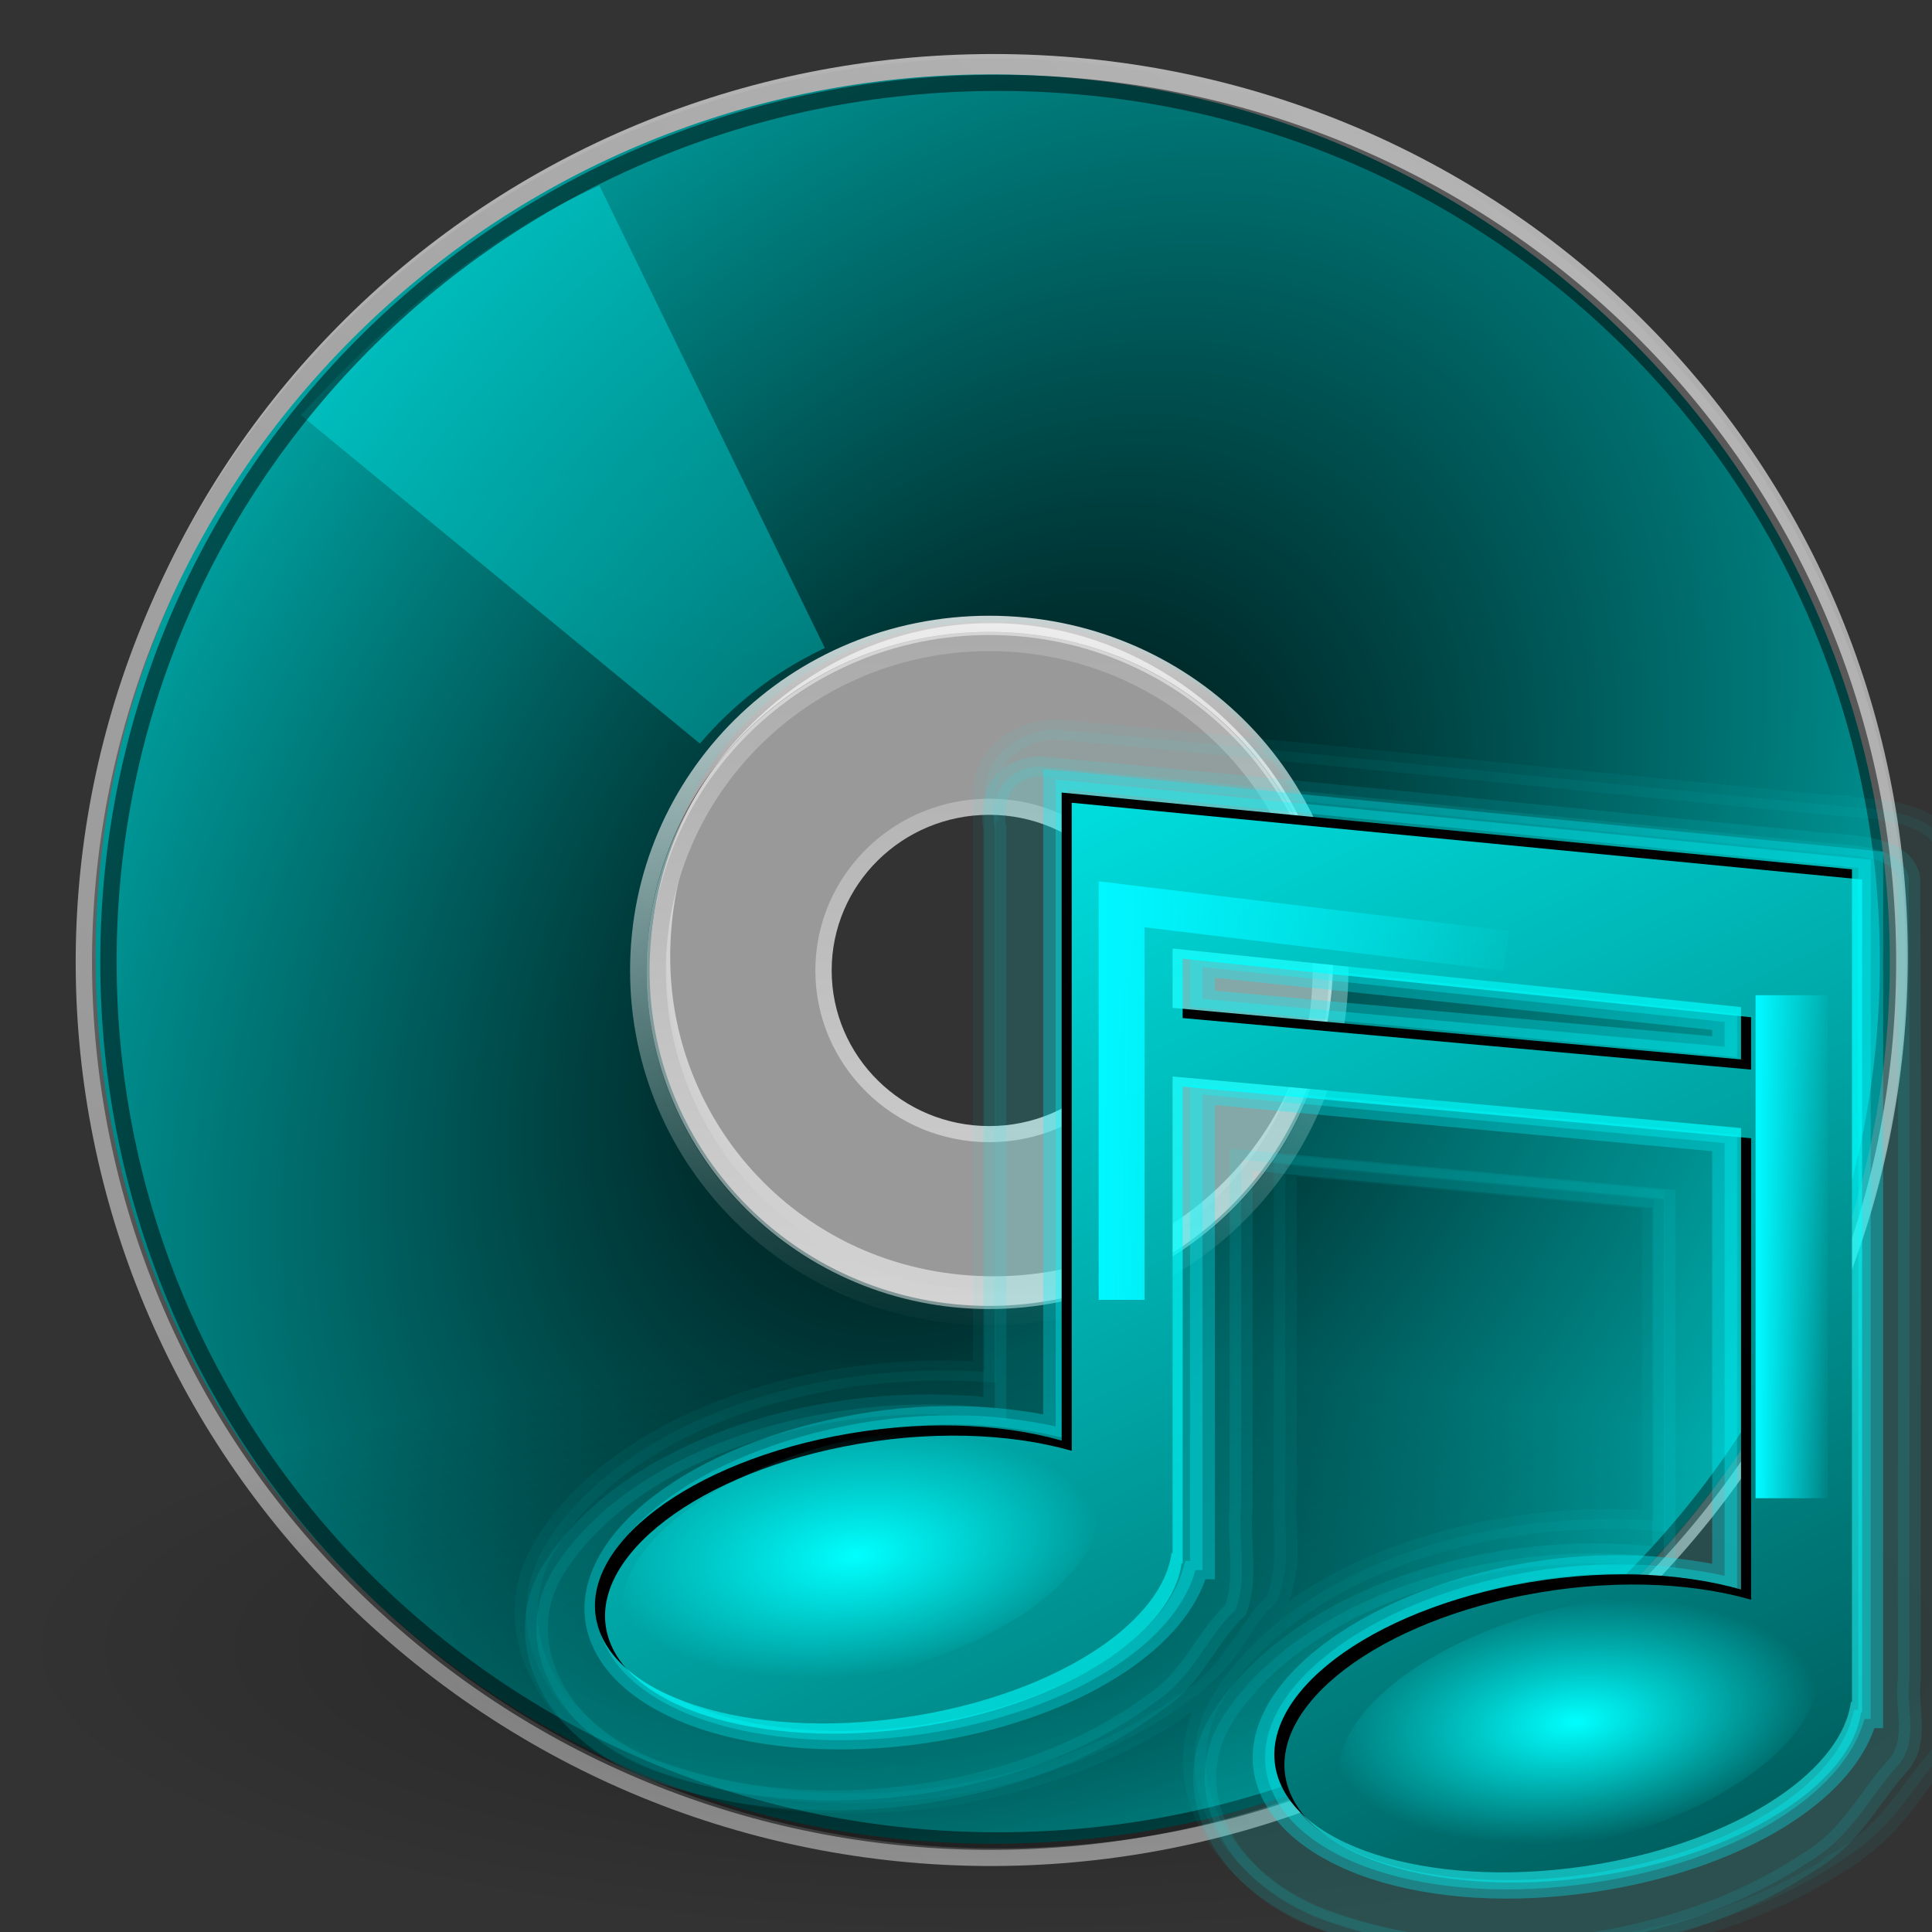 <?xml version="1.0" encoding="UTF-8" standalone="no"?>
<!-- Created with Inkscape (http://www.inkscape.org/) -->

<svg
   xmlns:dc="http://purl.org/dc/elements/1.1/"
   xmlns:cc="http://creativecommons.org/ns#"
   xmlns:rdf="http://www.w3.org/1999/02/22-rdf-syntax-ns#"
   xmlns:svg="http://www.w3.org/2000/svg"
   xmlns="http://www.w3.org/2000/svg"
   xmlns:xlink="http://www.w3.org/1999/xlink"
   xmlns:sodipodi="http://sodipodi.sourceforge.net/DTD/sodipodi-0.dtd"
   xmlns:inkscape="http://www.inkscape.org/namespaces/inkscape"
   version="1.0"
   width="32"
   height="32"
   id="svg3367"
   inkscape:version="0.48.1 r9760"
   sodipodi:docname="media-cdrom-audio.svg">
  <rect width="100%" height="100%" fill="#333333" stroke="none"/>
  <sodipodi:namedview
     pagecolor="#ffffff"
     bordercolor="#666666"
     borderopacity="1"
     objecttolerance="10"
     gridtolerance="10"
     guidetolerance="10"
     inkscape:pageopacity="0"
     inkscape:pageshadow="2"
     inkscape:window-width="1366"
     inkscape:window-height="720"
     id="namedview69"
     showgrid="false"
     inkscape:zoom="3.6460194"
     inkscape:cx="102.84944"
     inkscape:cy="39.301235"
     inkscape:window-x="0"
     inkscape:window-y="25"
     inkscape:window-maximized="1"
     inkscape:current-layer="svg3367"
     showguides="true"
     inkscape:guide-bbox="true" />
  <defs
     id="defs3369">
    <linearGradient
       inkscape:collect="always"
       id="linearGradient3971">
      <stop
         style="stop-color:#00ffff;stop-opacity:1;"
         offset="0"
         id="stop3973" />
      <stop
         style="stop-color:#00ffff;stop-opacity:0.906"
         offset="1"
         id="stop3975" />
    </linearGradient>
    <linearGradient
       inkscape:collect="always"
       id="linearGradient3888">
      <stop
         style="stop-color:#000000;stop-opacity:1;"
         offset="0"
         id="stop3890" />
      <stop
         style="stop-color:#000000;stop-opacity:0;"
         offset="1"
         id="stop3892" />
    </linearGradient>
    <linearGradient
       inkscape:collect="always"
       id="linearGradient3850">
      <stop
         style="stop-color:#000000;stop-opacity:1;"
         offset="0"
         id="stop3852" />
      <stop
         style="stop-color:#000000;stop-opacity:0;"
         offset="1"
         id="stop3854" />
    </linearGradient>
    <linearGradient
       id="linearGradient23419">
      <stop
         id="stop23421"
         style="stop-color:#000000;stop-opacity:1"
         offset="0" />
      <stop
         id="stop23423"
         style="stop-color:#000000;stop-opacity:0"
         offset="1" />
    </linearGradient>
    <linearGradient
       id="linearGradient3772">
      <stop
         id="stop3774"
         style="stop-color:#b4b4b4;stop-opacity:1"
         offset="0" />
      <stop
         id="stop3776"
         style="stop-color:#969696;stop-opacity:1"
         offset="1" />
    </linearGradient>
    <linearGradient
       x1="12.274"
       y1="32.416"
       x2="35.391"
       y2="14.203"
       id="linearGradient3263"
       gradientUnits="userSpaceOnUse">
      <stop
         id="stop3265"
         style="stop-color:#dedbde;stop-opacity:1"
         offset="0" />
      <stop
         id="stop3267"
         style="stop-color:#e6e6e6;stop-opacity:1"
         offset="0.5" />
      <stop
         id="stop3269"
         style="stop-color:#d2d2d2;stop-opacity:1"
         offset="1" />
    </linearGradient>
    <linearGradient
       id="linearGradient3428">
      <stop
         id="stop3430"
         style="stop-color:#aaaaaa;stop-opacity:1"
         offset="0" />
      <stop
         id="stop3432"
         style="stop-color:#d4d4d4;stop-opacity:1"
         offset="1" />
    </linearGradient>
    <linearGradient
       id="linearGradient6036">
      <stop
         id="stop6038"
         style="stop-color:#ffffff;stop-opacity:1"
         offset="0" />
      <stop
         id="stop6040"
         style="stop-color:#ffffff;stop-opacity:0"
         offset="1" />
    </linearGradient>
    <linearGradient
       id="linearGradient3519">
      <stop
         id="stop3521"
         style="stop-color:#fcd9cd;stop-opacity:1"
         offset="0" />
      <stop
         id="stop3523"
         style="stop-color:#fcd9cd;stop-opacity:0"
         offset="1" />
    </linearGradient>
    <linearGradient
       id="linearGradient3511">
      <stop
         id="stop3513"
         style="stop-color:#ebeec7;stop-opacity:1"
         offset="0" />
      <stop
         id="stop3515"
         style="stop-color:#ebeec7;stop-opacity:0"
         offset="1" />
    </linearGradient>
    <linearGradient
       id="linearGradient3503">
      <stop
         id="stop3505"
         style="stop-color:#c4ebdd;stop-opacity:1"
         offset="0" />
      <stop
         id="stop3507"
         style="stop-color:#c4ebdd;stop-opacity:0"
         offset="1" />
    </linearGradient>
    <linearGradient
       id="linearGradient3495">
      <stop
         id="stop3497"
         style="stop-color:#c1cbe4;stop-opacity:1"
         offset="0" />
      <stop
         id="stop3499"
         style="stop-color:#c1cbe4;stop-opacity:0"
         offset="1" />
    </linearGradient>
    <linearGradient
       id="linearGradient3487">
      <stop
         id="stop3489"
         style="stop-color:#e6cde2;stop-opacity:1"
         offset="0" />
      <stop
         id="stop3491"
         style="stop-color:#e6cde2;stop-opacity:0"
         offset="1" />
    </linearGradient>
    <radialGradient
       cx="23.335"
       cy="41.636"
       r="22.627"
       fx="23.335"
       fy="41.636"
       id="radialGradient2584"
       xlink:href="#linearGradient23419"
       gradientUnits="userSpaceOnUse"
       gradientTransform="matrix(2.652,0,0,0.795,2.125,72.882)" />
    <linearGradient
       x1="10.502"
       y1="3.61"
       x2="48.799"
       y2="54.698"
       id="linearGradient2642"
       xlink:href="#linearGradient6036"
       gradientUnits="userSpaceOnUse"
       gradientTransform="matrix(2.753,0,0,2.753,-1.927,-5.37)" />
    <linearGradient
       x1="18.776"
       y1="4.038"
       x2="18.203"
       y2="45.962"
       id="linearGradient2651"
       xlink:href="#linearGradient6036"
       gradientUnits="userSpaceOnUse"
       gradientTransform="matrix(1.086,0,0,1.086,37.559,36.85)" />
    <linearGradient
       x1="21.448"
       y1="15.5"
       x2="21.448"
       y2="32.509"
       id="linearGradient2654"
       xlink:href="#linearGradient3428"
       gradientUnits="userSpaceOnUse"
       gradientTransform="matrix(2.538,0,0,2.538,3.085,3.085)" />
    <linearGradient
       x1="12.274"
       y1="32.416"
       x2="35.391"
       y2="14.203"
       id="linearGradient2658"
       xlink:href="#linearGradient3263"
       gradientUnits="userSpaceOnUse"
       gradientTransform="matrix(0,3.171,-3.171,0,256.727,-26.466)" />
    <linearGradient
       x1="-21.916"
       y1="3"
       x2="-21.916"
       y2="45.033"
       id="linearGradient2660"
       xlink:href="#linearGradient3772"
       gradientUnits="userSpaceOnUse"
       gradientTransform="matrix(2.707,0,0,2.707,263.884,7.17)" />
    <linearGradient
       x1="20.58"
       y1="10.775"
       x2="24.274"
       y2="9.862"
       id="linearGradient2672"
       xlink:href="#linearGradient3487"
       gradientUnits="userSpaceOnUse"
       spreadMethod="reflect" />
    <linearGradient
       x1="17.495"
       y1="11.2"
       x2="21.047"
       y2="9.796"
       id="linearGradient2674"
       xlink:href="#linearGradient3495"
       gradientUnits="userSpaceOnUse"
       spreadMethod="reflect" />
    <linearGradient
       x1="14.085"
       y1="13.046"
       x2="16.994"
       y2="10.732"
       id="linearGradient2676"
       xlink:href="#linearGradient3503"
       gradientUnits="userSpaceOnUse"
       spreadMethod="reflect" />
    <linearGradient
       x1="12.372"
       y1="16.188"
       x2="14.609"
       y2="13.462"
       id="linearGradient2678"
       xlink:href="#linearGradient3511"
       gradientUnits="userSpaceOnUse"
       spreadMethod="reflect" />
    <linearGradient
       x1="10.609"
       y1="17.886"
       x2="9.73"
       y2="20.613"
       id="linearGradient2680"
       xlink:href="#linearGradient3519"
       gradientUnits="userSpaceOnUse"
       spreadMethod="reflect" />
    <linearGradient
       x1="20.58"
       y1="10.775"
       x2="24.274"
       y2="9.862"
       id="linearGradient2682"
       xlink:href="#linearGradient3487"
       gradientUnits="userSpaceOnUse"
       spreadMethod="reflect" />
    <linearGradient
       x1="17.495"
       y1="11.2"
       x2="21.047"
       y2="9.796"
       id="linearGradient2684"
       xlink:href="#linearGradient3495"
       gradientUnits="userSpaceOnUse"
       spreadMethod="reflect" />
    <linearGradient
       x1="14.085"
       y1="13.046"
       x2="16.994"
       y2="10.732"
       id="linearGradient2686"
       xlink:href="#linearGradient3503"
       gradientUnits="userSpaceOnUse"
       spreadMethod="reflect" />
    <linearGradient
       x1="12.372"
       y1="16.188"
       x2="14.609"
       y2="13.462"
       id="linearGradient2688"
       xlink:href="#linearGradient3511"
       gradientUnits="userSpaceOnUse"
       spreadMethod="reflect" />
    <linearGradient
       x1="10.609"
       y1="17.886"
       x2="9.73"
       y2="20.613"
       id="linearGradient2690"
       xlink:href="#linearGradient3519"
       gradientUnits="userSpaceOnUse"
       spreadMethod="reflect" />
    <linearGradient
       x1="-21.916"
       y1="3"
       x2="-21.916"
       y2="45.033"
       id="linearGradient2660-2"
       xlink:href="#linearGradient3772-0"
       gradientUnits="userSpaceOnUse"
       gradientTransform="matrix(2.707,0,0,2.707,263.884,7.17)" />
    <linearGradient
       id="linearGradient3772-0">
      <stop
         id="stop3774-6"
         style="stop-color:#b4b4b4;stop-opacity:1"
         offset="0" />
      <stop
         id="stop3776-1"
         style="stop-color:#969696;stop-opacity:1"
         offset="1" />
    </linearGradient>
    <linearGradient
       inkscape:collect="always"
       xlink:href="#linearGradient3888"
       id="linearGradient3894"
       x1="4.63"
       y1="12.902"
       x2="24.678"
       y2="12.902"
       gradientUnits="userSpaceOnUse" />
    <linearGradient
       inkscape:collect="always"
       xlink:href="#linearGradient3519"
       id="linearGradient3897"
       gradientUnits="userSpaceOnUse"
       spreadMethod="reflect"
       x1="10.609"
       y1="17.886"
       x2="9.73"
       y2="20.613"
       gradientTransform="matrix(2.732,0,0,2.732,-113.541,38.969)" />
    <linearGradient
       inkscape:collect="always"
       xlink:href="#linearGradient3511"
       id="linearGradient3900"
       gradientUnits="userSpaceOnUse"
       spreadMethod="reflect"
       x1="12.372"
       y1="16.188"
       x2="14.609"
       y2="13.462"
       gradientTransform="matrix(2.732,0,0,2.732,-82.275,39.518)" />
    <linearGradient
       inkscape:collect="always"
       xlink:href="#linearGradient3503"
       id="linearGradient3903"
       gradientUnits="userSpaceOnUse"
       spreadMethod="reflect"
       x1="14.085"
       y1="13.046"
       x2="16.994"
       y2="10.732"
       gradientTransform="matrix(2.732,0,0,2.732,-94.342,5.508)" />
    <linearGradient
       inkscape:collect="always"
       xlink:href="#linearGradient3487"
       id="linearGradient3909"
       gradientUnits="userSpaceOnUse"
       spreadMethod="reflect"
       x1="20.58"
       y1="10.775"
       x2="24.274"
       y2="9.862"
       gradientTransform="matrix(2.731,0.077,-0.077,2.731,-93.548,34.942)" />
    <radialGradient
       inkscape:collect="always"
       xlink:href="#linearGradient3927-7"
       id="radialGradient3935-5"
       cx="36.439"
       cy="31.665"
       fx="36.439"
       fy="31.665"
       r="13.886"
       gradientTransform="matrix(1.815,2.181,-0.425,0.354,-21.83,-68.032)"
       gradientUnits="userSpaceOnUse" />
    <linearGradient
       inkscape:collect="always"
       id="linearGradient3927-7">
      <stop
         style="stop-color:#000000;stop-opacity:1;"
         offset="0"
         id="stop3929-3" />
      <stop
         style="stop-color:#000000;stop-opacity:0;"
         offset="1"
         id="stop3931-3" />
    </linearGradient>
    <radialGradient
       r="13.886"
       fy="31.665"
       fx="36.439"
       cy="31.665"
       cx="36.439"
       gradientTransform="matrix(1.815,2.181,-0.425,0.354,-75.211,-100.042)"
       gradientUnits="userSpaceOnUse"
       id="radialGradient3952"
       xlink:href="#linearGradient3927-7"
       inkscape:collect="always" />
    <linearGradient
       inkscape:collect="always"
       xlink:href="#linearGradient3772"
       id="linearGradient3080"
       gradientUnits="userSpaceOnUse"
       gradientTransform="matrix(2.707,0,0,2.707,263.884,7.17)"
       x1="-21.916"
       y1="3"
       x2="-21.916"
       y2="45.033" />
    <radialGradient
       inkscape:collect="always"
       xlink:href="#linearGradient3850"
       id="radialGradient3082"
       gradientUnits="userSpaceOnUse"
       gradientTransform="matrix(1.235,-1.899,1.321,0.859,-141.201,377.424)"
       cx="193.164"
       cy="72.145"
       fx="193.164"
       fy="72.145"
       r="56" />
    <linearGradient
       inkscape:collect="always"
       xlink:href="#linearGradient3772-0"
       id="linearGradient3084"
       gradientUnits="userSpaceOnUse"
       gradientTransform="matrix(1.992,1.833,-1.833,1.992,288.938,72.806)"
       x1="-21.916"
       y1="3"
       x2="-21.916"
       y2="45.033" />
    <radialGradient
       inkscape:collect="always"
       xlink:href="#linearGradient23419"
       id="radialGradient3086"
       gradientUnits="userSpaceOnUse"
       gradientTransform="matrix(2.652,0,0,0.795,2.125,72.882)"
       cx="23.335"
       cy="41.636"
       fx="23.335"
       fy="41.636"
       r="22.627" />
    <linearGradient
       inkscape:collect="always"
       xlink:href="#linearGradient3428"
       id="linearGradient3088"
       gradientUnits="userSpaceOnUse"
       gradientTransform="matrix(2.538,0,0,2.538,3.085,3.085)"
       x1="21.448"
       y1="15.5"
       x2="21.448"
       y2="32.509" />
    <linearGradient
       inkscape:collect="always"
       xlink:href="#linearGradient6036"
       id="linearGradient3092"
       gradientUnits="userSpaceOnUse"
       gradientTransform="matrix(1.086,0,0,1.086,37.559,36.85)"
       x1="18.776"
       y1="4.038"
       x2="18.203"
       y2="45.962" />
    <radialGradient
       inkscape:collect="always"
       xlink:href="#linearGradient3971"
       id="radialGradient3906"
       gradientUnits="userSpaceOnUse"
       gradientTransform="matrix(-0.003,-0.611,5.816,-0.031,-133.181,128.536)"
       cx="146.585"
       cy="43.551"
       fx="146.585"
       fy="43.551"
       r="16.047" />
    <clipPath
       id="clipPath3754-3">
      <rect
         width="96"
         height="96"
         x="-100"
         y="-3.469447e-15"
         id="rect3756-1"
         style="fill:#ffffff;fill-opacity:1;stroke:none" />
    </clipPath>
    <radialGradient
       inkscape:collect="always"
       xlink:href="#linearGradient10374"
       id="radialGradient4081"
       gradientUnits="userSpaceOnUse"
       gradientTransform="matrix(0.949,-0.148,0.084,0.539,-313.181,328.795)"
       cx="497.459"
       cy="557.425"
       fx="497.459"
       fy="557.425"
       r="12.978" />
    <linearGradient
       inkscape:collect="always"
       id="linearGradient10374">
      <stop
         style="stop-color:#00ffff;stop-opacity:1;"
         offset="0"
         id="stop10376" />
      <stop
         style="stop-color:#00ffff;stop-opacity:0;"
         offset="1"
         id="stop10378" />
    </linearGradient>
    <radialGradient
       inkscape:collect="always"
       xlink:href="#linearGradient10432"
       id="radialGradient4083"
       gradientUnits="userSpaceOnUse"
       gradientTransform="matrix(0.948,-0.154,0.087,0.539,-359.811,330.932)"
       cx="508.065"
       cy="543.788"
       fx="508.065"
       fy="543.788"
       r="12.978" />
    <linearGradient
       inkscape:collect="always"
       id="linearGradient10432">
      <stop
         style="stop-color:#00ffff;stop-opacity:1;"
         offset="0"
         id="stop10434" />
      <stop
         style="stop-color:#00ffff;stop-opacity:0;"
         offset="1"
         id="stop10436" />
    </linearGradient>
    <linearGradient
       inkscape:collect="always"
       xlink:href="#linearGradient4014"
       id="linearGradient4085"
       gradientUnits="userSpaceOnUse"
       gradientTransform="translate(-29.799,-16.668)"
       x1="207.042"
       y1="498.331"
       x2="275.229"
       y2="621.57" />
    <linearGradient
       inkscape:collect="always"
       id="linearGradient4014">
      <stop
         style="stop-color:#00ffff;stop-opacity:1;"
         offset="0"
         id="stop4016" />
      <stop
         style="stop-color:#00ffff;stop-opacity:0;"
         offset="1"
         id="stop4018" />
    </linearGradient>
    <linearGradient
       inkscape:collect="always"
       xlink:href="#linearGradient10308"
       id="linearGradient4087"
       gradientUnits="userSpaceOnUse"
       gradientTransform="matrix(0.961,0,0,0.975,-223.062,-53.844)"
       x1="455.371"
       y1="563.751"
       x2="459.232"
       y2="563.751" />
    <linearGradient
       inkscape:collect="always"
       id="linearGradient10308">
      <stop
         style="stop-color:#00f7ff;stop-opacity:1;"
         offset="0"
         id="stop10310" />
      <stop
         style="stop-color:#00f7ff;stop-opacity:0;"
         offset="1"
         id="stop10312" />
    </linearGradient>
    <linearGradient
       inkscape:collect="always"
       xlink:href="#linearGradient10308"
       id="linearGradient4089"
       gradientUnits="userSpaceOnUse"
       gradientTransform="matrix(0.961,0,0,0.975,-223.062,-51.823)"
       x1="420.053"
       y1="552.894"
       x2="443.171"
       y2="552.894" />
    <linearGradient
       inkscape:collect="always"
       xlink:href="#linearGradient3772"
       id="linearGradient3130"
       gradientUnits="userSpaceOnUse"
       gradientTransform="matrix(2.707,0,0,2.707,263.884,7.17)"
       x1="-21.916"
       y1="3"
       x2="-21.916"
       y2="45.033" />
    <radialGradient
       inkscape:collect="always"
       xlink:href="#linearGradient3850"
       id="radialGradient3132"
       gradientUnits="userSpaceOnUse"
       gradientTransform="matrix(1.235,-1.899,1.321,0.859,-141.201,377.424)"
       cx="193.164"
       cy="72.145"
       fx="193.164"
       fy="72.145"
       r="56" />
    <linearGradient
       inkscape:collect="always"
       xlink:href="#linearGradient3772-0"
       id="linearGradient3134"
       gradientUnits="userSpaceOnUse"
       gradientTransform="matrix(1.992,1.833,-1.833,1.992,288.938,72.806)"
       x1="-21.916"
       y1="3"
       x2="-21.916"
       y2="45.033" />
    <radialGradient
       inkscape:collect="always"
       xlink:href="#linearGradient23419"
       id="radialGradient3136"
       gradientUnits="userSpaceOnUse"
       gradientTransform="matrix(2.652,0,0,0.795,2.125,72.882)"
       cx="23.335"
       cy="41.636"
       fx="23.335"
       fy="41.636"
       r="22.627" />
    <linearGradient
       inkscape:collect="always"
       xlink:href="#linearGradient3428"
       id="linearGradient3138"
       gradientUnits="userSpaceOnUse"
       gradientTransform="matrix(2.538,0,0,2.538,3.085,3.085)"
       x1="21.448"
       y1="15.5"
       x2="21.448"
       y2="32.509" />
    <linearGradient
       inkscape:collect="always"
       xlink:href="#linearGradient6036"
       id="linearGradient3142"
       gradientUnits="userSpaceOnUse"
       gradientTransform="matrix(1.086,0,0,1.086,37.559,36.85)"
       x1="18.776"
       y1="4.038"
       x2="18.203"
       y2="45.962" />
    <radialGradient
       inkscape:collect="always"
       xlink:href="#linearGradient10374"
       id="radialGradient3144"
       gradientUnits="userSpaceOnUse"
       gradientTransform="matrix(0.949,-0.148,0.084,0.539,-313.181,328.795)"
       cx="497.459"
       cy="557.425"
       fx="497.459"
       fy="557.425"
       r="12.978" />
    <radialGradient
       inkscape:collect="always"
       xlink:href="#linearGradient10432"
       id="radialGradient3146"
       gradientUnits="userSpaceOnUse"
       gradientTransform="matrix(0.948,-0.154,0.087,0.539,-359.811,330.932)"
       cx="508.065"
       cy="543.788"
       fx="508.065"
       fy="543.788"
       r="12.978" />
    <linearGradient
       inkscape:collect="always"
       xlink:href="#linearGradient4014"
       id="linearGradient3148"
       gradientUnits="userSpaceOnUse"
       gradientTransform="translate(-29.799,-16.668)"
       x1="207.042"
       y1="498.331"
       x2="275.229"
       y2="621.57" />
    <linearGradient
       inkscape:collect="always"
       xlink:href="#linearGradient10308"
       id="linearGradient3150"
       gradientUnits="userSpaceOnUse"
       gradientTransform="matrix(0.961,0,0,0.975,-223.062,-53.844)"
       x1="455.371"
       y1="563.751"
       x2="459.232"
       y2="563.751" />
    <linearGradient
       inkscape:collect="always"
       xlink:href="#linearGradient10308"
       id="linearGradient3152"
       gradientUnits="userSpaceOnUse"
       gradientTransform="matrix(0.961,0,0,0.975,-223.062,-51.823)"
       x1="420.053"
       y1="552.894"
       x2="443.171"
       y2="552.894" />
    <radialGradient
       inkscape:collect="always"
       xlink:href="#linearGradient3971"
       id="radialGradient3156"
       gradientUnits="userSpaceOnUse"
       gradientTransform="matrix(-0.003,-0.611,5.816,-0.031,-133.181,128.536)"
       cx="146.585"
       cy="43.551"
       fx="146.585"
       fy="43.551"
       r="16.047" />
  </defs>
  <g
     transform="matrix(-2.707,0,0,-2.707,128.976,31.854)"
     id="g3297"
     style="fill:url(#linearGradient3894);fill-opacity:1" />
  <g
     id="g3103"
     transform="matrix(0.671,0,0,0.671,0.053,-0.006)">
    <g
       transform="matrix(0.403,0,0,0.398,-1.452,-1.508)"
       id="g3067">
      <g
         id="g3858"
         transform="translate(-145.518,-4.595)">
        <g
           id="g3868"
           transform="translate(17.005,-4.388)">
          <path
             d="m 248.276,72.145 c 0,-30.763 -24.737,-55.5 -55.5,-55.5 -30.763,0 -55.5,24.737 -55.5,55.5 -1e-5,30.763 24.737,55.5 55.5,55.5 30.763,-1e-5 55.5,-24.737 55.5,-55.5 z m -35.195,0 c 0,11.176 -8.905,20.305 -20.305,20.305 -11.623,0 -20.305,-9.355 -20.305,-20.305 0,-11.174 8.234,-20.305 20.305,-20.305 12.071,0 20.305,9.352 20.305,20.305 z"
             id="path2781"
             style="fill:#00ffff;fill-rule:nonzero;stroke:url(#linearGradient3130);stroke-width:1;stroke-miterlimit:4;stroke-opacity:1"
             inkscape:connector-curvature="0" />
          <path
             d="m 233.454,110.049 c 20.831,-22.637 19.38,-57.59 -3.257,-78.421 -22.637,-20.831 -57.59,-19.38 -78.421,3.257 -20.831,22.637 -19.38,57.59 3.257,78.421 22.637,20.831 57.59,19.38 78.421,-3.257 z M 207.556,86.216 c -7.568,8.224 -20.302,8.911 -28.691,1.192 -8.553,-7.871 -8.607,-20.633 -1.192,-28.691 7.566,-8.222 19.809,-9.365 28.691,-1.192 8.882,8.174 8.608,20.631 1.192,28.691 z"
             id="path2781-5"
             style="fill:url(#radialGradient3132);fill-opacity:1;fill-rule:nonzero;stroke:url(#linearGradient3134);stroke-width:1;stroke-miterlimit:4;stroke-opacity:1"
             inkscape:connector-curvature="0" />
        </g>
      </g>
      <path
         inkscape:connector-curvature="0"
         d="M 124,106 C 124.003,115.941 97.139,124 64,124 30.861,124 3.997,115.941 4,106 3.997,96.059 30.861,88 64,88 c 33.139,0 60.003,8.059 60,18 z"
         id="path23417"
         style="opacity:0.3;fill:url(#radialGradient3136);fill-opacity:1;fill-rule:evenodd;stroke:none;stroke-width:2;marker:none;visibility:visible;display:inline;overflow:visible" />
      <path
         inkscape:connector-curvature="0"
         d="m 64,43 c -11.592,0 -21,9.408 -21,21 0,11.592 9.408,21 21,21 11.592,0 21,-9.408 21,-21 0,-11.592 -9.408,-21 -21,-21 z m 0,10.5 c 5.796,0 10.5,4.704 10.5,10.5 0,5.796 -4.704,10.5 -10.5,10.5 -5.796,0 -10.5,-4.704 -10.5,-10.5 0,-5.796 4.704,-10.5 10.5,-10.5 z"
         id="path2474"
         style="opacity:0.5;fill:#ffffff;fill-opacity:1;fill-rule:nonzero;stroke:none;stroke-width:1;marker:none;visibility:visible;display:inline;overflow:visible;enable-background:accumulate" />
      <path
         inkscape:connector-curvature="0"
         d="m 64,43.695 c -11.208,0 -20.305,9.097 -20.305,20.305 0,11.208 9.097,20.305 20.305,20.305 11.208,0 20.305,-9.097 20.305,-20.305 0,-11.208 -9.097,-20.305 -20.305,-20.305 z m 0,10.152 c 5.604,0 10.152,4.548 10.152,10.152 0,5.604 -4.548,10.152 -10.152,10.152 -5.604,0 -10.152,-4.548 -10.152,-10.152 0,-5.604 4.548,-10.152 10.152,-10.152 z"
         id="path3418"
         style="fill:none;stroke:url(#linearGradient3138);stroke-width:1;stroke-linecap:butt;stroke-linejoin:round;stroke-miterlimit:4;stroke-opacity:1;stroke-dasharray:none;stroke-dashoffset:0;marker:none;visibility:visible;display:inline;overflow:visible;enable-background:accumulate" />
      <path
         inkscape:connector-curvature="0"
         style="opacity:0.37;fill:url(#radialGradient3156);fill-opacity:1;fill-rule:nonzero;stroke:none"
         id="path3308"
         d="M 21.834,29.554 46.276,49.927 c 1.992,-2.367 4.466,-4.367 7.423,-5.812 0.079,-0.039 0.151,-0.075 0.23,-0.112 L 40.123,15.322 c -7.307,3.355 -12.924,8.36 -18.289,14.231 z" />
      <path
         d="m 64.549,8.951 c -30.209,0 -54.5,24.291 -54.5,54.5 0,30.209 24.291,54.5 54.5,54.5 30.209,0 54.5,-24.291 54.5,-54.5 0,-30.209 -24.291,-54.5 -54.5,-54.5 l 0,0 0,0 z"
         id="path3272"
         style="opacity:0.5;fill:none;stroke:#000000;stroke-width:1;stroke-miterlimit:4;stroke-opacity:1;stroke-dasharray:none"
         inkscape:connector-curvature="0" />
      <path
         inkscape:connector-curvature="0"
         d="m 64,42.5 c -11.917,0 -21.5,9.583 -21.5,21.5 0,11.917 9.583,21.5 21.5,21.5 11.917,0 21.5,-9.583 21.5,-21.5 0,-11.917 -9.583,-21.5 -21.5,-21.5 l 0,0 0,0 z"
         id="path3281"
         style="opacity:0.8;fill:none;stroke:url(#linearGradient3142);stroke-width:1;stroke-miterlimit:4;stroke-opacity:1" />
      <use
         x="0"
         y="0"
         xlink:href="#path3308"
         id="use3979"
         inkscape:transform-center-x="-27.12861"
         inkscape:transform-center-y="29.038969"
         width="128"
         height="128"
         transform="matrix(-0.999,0.053,-0.053,-0.999,129.478,124.309)" />
    </g>
    <g
       transform="matrix(0.478,0,0,0.417,-57.754,-194.451)"
       id="g4067">
      <path
         style="opacity:0.05;fill:#00ffff;fill-opacity:1;stroke:#00f7ff;stroke-width:1.185;stroke-opacity:1"
         id="path4715-9"
         d="m 175.109,509.502 c -1.584,0.098 -2.733,1.087 -3.21,2.083 -0.449,0.937 -0.434,1.905 -0.321,2.766 l -0.08,0 0,33.189 c -8.866,-0.671 -18.427,2.856 -22.472,9.868 -0.005,0.009 0.005,0.025 0,0.034 -3.049,5.173 0.007,11.636 6.1,13.931 0.018,0.007 0.023,0.028 0.04,0.034 l 0,-0.034 c 8.905,3.484 20.113,1.439 26.927,-4.405 0.013,-0.011 0.027,-0.023 0.04,-0.034 0.016,-0.012 0.025,-0.022 0.04,-0.034 2.346,-1.8 2.97,-4.18 4.254,-5.566 a 1.389,1.182 0 0 0 0.241,-0.41 c 0.736,-2.295 0.219,-4.507 0.361,-6.283 a 1.389,1.182 0 0 0 0,-0.068 l 0,-19.258 19.021,2.015 0,19.019 c -8.894,-0.735 -18.447,2.868 -22.512,9.868 -0.005,0.009 0.005,0.025 0,0.034 -3.071,5.188 0.05,11.666 6.14,13.965 0.018,0.007 0.023,0.028 0.04,0.034 l 0,-0.034 c 8.558,3.368 19.13,1.493 26.004,-3.722 0.022,-0.017 0.058,-0.017 0.08,-0.034 l -0.04,-0.034 c 2.63,-1.77 3.634,-4.274 4.976,-5.941 a 1.389,1.182 0 0 0 0.04,-0.068 c 0.753,-1.047 0.827,-2.178 0.803,-3.141 -0.025,-0.963 -0.165,-1.811 -0.08,-2.458 a 1.389,1.182 0 0 0 0.04,-0.137 c -0.027,-15.808 0.054,-31.613 -0.04,-47.427 a 1.389,1.182 0 0 0 -0.04,-0.205 c -0.158,-0.752 -0.577,-1.401 -1.164,-1.844 -0.587,-0.443 -1.29,-0.676 -1.926,-0.819 -1.273,-0.286 -2.519,-0.293 -3.25,-0.41 a 1.389,1.182 0 0 0 -0.08,0 c -13.2,-1.457 -26.416,-3.06 -39.648,-4.439 a 1.389,1.182 0 0 0 -0.281,-0.034 z"
         inkscape:connector-curvature="0" />
      <path
         style="opacity:0.1;fill:#00ffff;fill-opacity:1;stroke:#00f7ff;stroke-width:1.185;stroke-opacity:1"
         id="path4707"
         d="m 174.359,511.694 c -2.157,0.133 -2.559,2.185 -2.327,3.662 0,11.447 0,22.894 0,34.341 -8.715,-1.208 -18.66,2.333 -22.625,9.237 -2.7,4.541 0.066,10.371 5.464,12.377 8.341,3.279 19.044,1.314 25.43,-4.218 2.001,-1.493 2.602,-3.787 4.171,-5.479 0.618,-1.927 0.121,-4.03 0.281,-6.027 0,-6.869 0,-13.737 0,-20.606 7.277,0.774 14.553,1.548 21.83,2.322 0,7.079 0,14.159 0,21.238 -8.738,-1.285 -18.674,2.328 -22.661,9.224 -2.718,4.551 0.098,10.376 5.493,12.387 8.002,3.165 18.13,1.374 24.601,-3.572 2.262,-1.492 3.169,-3.895 4.686,-5.781 1.083,-1.506 0.341,-3.425 0.562,-5.109 -0.027,-15.812 0.053,-31.633 -0.04,-47.44 -0.443,-2.111 -3.351,-1.832 -5.229,-2.131 -13.212,-1.458 -26.422,-3.048 -39.635,-4.425 z"
         inkscape:connector-curvature="0" />
      <path
         style="opacity:0.31;fill:#00ffff;fill-opacity:1;stroke:#00f7ff;stroke-opacity:1"
         id="path4532"
         clip-path="url(#clipPath3754-3)"
         transform="matrix(1.284,0,0,1.093,253.255,476.409)"
         d="m -60.812,33 0,0.844 0,34.188 C -63.291,67.299 -66.189,67.172 -69.25,68 c -3.237,0.876 -5.953,2.526 -7.75,4.562 -1.797,2.036 -2.689,4.516 -2.062,6.875 0.626,2.358 2.594,4.047 5.156,4.906 2.563,0.859 5.763,0.938 9,0.062 5.179,-1.401 8.949,-4.816 9.719,-8.594 l 0.281,0 0,-0.75 0,-25 21,2.625 0,23.438 c -2.48,-0.733 -5.406,-0.891 -8.469,-0.062 -3.237,0.876 -5.953,2.557 -7.75,4.594 -1.797,2.036 -2.689,4.485 -2.062,6.844 0.626,2.358 2.625,4.079 5.188,4.938 2.563,0.859 5.732,0.907 8.969,0.031 5.183,-1.402 8.984,-4.812 9.75,-8.594 l 0.25,0 0,-0.75 0,-45.125 0,-0.656 L -28.688,37.25 -59.969,33.094 -60.812,33 z m 5.906,10.156 21,2.969 0,1.344 -21,-2.594 0,-1.719 z"
         inkscape:connector-curvature="0" />
      <g
         id="g4047"
         transform="translate(-3.03,44.447)">
        <g
           transform="matrix(1.016,0,0,1,8.34,-16.162)"
           id="g4034">
          <g
             id="g4022"
             transform="translate(-12.122,-15.657)">
            <path
               style="fill:#000000;fill-opacity:1;stroke:none"
               id="path3261"
               d="m 179.615,500.619 0,38.361 c -3.166,-1.055 -7.304,-1.235 -11.573,-0.253 -7.98,1.837 -13.33,6.993 -11.924,11.5 1.406,4.507 9.016,6.68 16.996,4.843 6.779,-1.56 11.636,-5.517 12.086,-9.434 l 0.054,0 0,-28.211 28.893,3.053 0,27.316 c -3.166,-1.055 -7.304,-1.235 -11.573,-0.253 -7.98,1.837 -13.33,6.993 -11.924,11.5 1.406,4.507 9.016,6.68 16.996,4.843 6.779,-1.56 11.636,-5.517 12.086,-9.434 l 0.054,0 0,-49.287 -40.17,-4.545 z m 5.638,9.232 28.893,3.466 0,3.099 -28.893,-3.053 0,-3.512 z"
               inkscape:connector-curvature="0" />
            <path
               style="fill:url(#radialGradient3144);fill-opacity:1;stroke:none"
               id="path3278-5"
               d="m 217.668,551.446 a 6.86,12.588 71.555 1 1 -23.601,8.684 6.86,12.588 71.555 1 1 23.601,-8.684 z"
               inkscape:connector-curvature="0" />
            <path
               style="fill:url(#radialGradient3146);fill-opacity:1;stroke:none"
               id="path2494-3"
               d="m 181.195,541.505 a 6.86,12.588 71.221 1 1 -23.55,8.822 6.86,12.588 71.221 1 1 23.55,-8.822 z"
               inkscape:connector-curvature="0" />
            <path
               style="fill:url(#linearGradient3148);fill-opacity:1;stroke:none"
               id="path3261-4"
               d="m 180.128,501.222 0,38.361 c -3.166,-1.055 -7.304,-1.235 -11.573,-0.253 -7.98,1.837 -13.33,6.993 -11.924,11.5 1.406,4.507 9.016,6.68 16.996,4.843 6.779,-1.56 11.636,-5.517 12.086,-9.434 l 0.054,0 0,-28.211 28.893,3.053 0,27.316 c -3.166,-1.055 -7.304,-1.235 -11.573,-0.253 -7.98,1.837 -13.33,6.993 -11.924,11.5 1.406,4.507 9.016,6.68 16.996,4.843 6.779,-1.56 11.636,-5.517 12.086,-9.434 l 0.054,0 0,-49.287 -40.17,-4.545 z m 5.638,9.232 28.893,3.466 0,3.099 -28.893,-3.053 0,-3.512 z"
               inkscape:connector-curvature="0" />
          </g>
        </g>
        <path
           style="fill:#000000;fill-opacity:1;stroke:url(#linearGradient3150);stroke-width:3.736;stroke-linecap:butt;stroke-linejoin:miter;stroke-miterlimit:4;stroke-opacity:1;stroke-dasharray:none"
           id="path3292"
           d="m 216.215,510.572 0,-29.776"
           inkscape:connector-curvature="0" />
        <path
           style="fill:none;stroke:url(#linearGradient3152);stroke-width:2.369;stroke-linecap:butt;stroke-linejoin:miter;stroke-miterlimit:4;stroke-opacity:1;stroke-dasharray:none"
           id="path3282"
           d="m 181.61,498.828 0,-23.414 19.855,2.755"
           inkscape:connector-curvature="0" />
      </g>
    </g>
  </g>
</svg>
